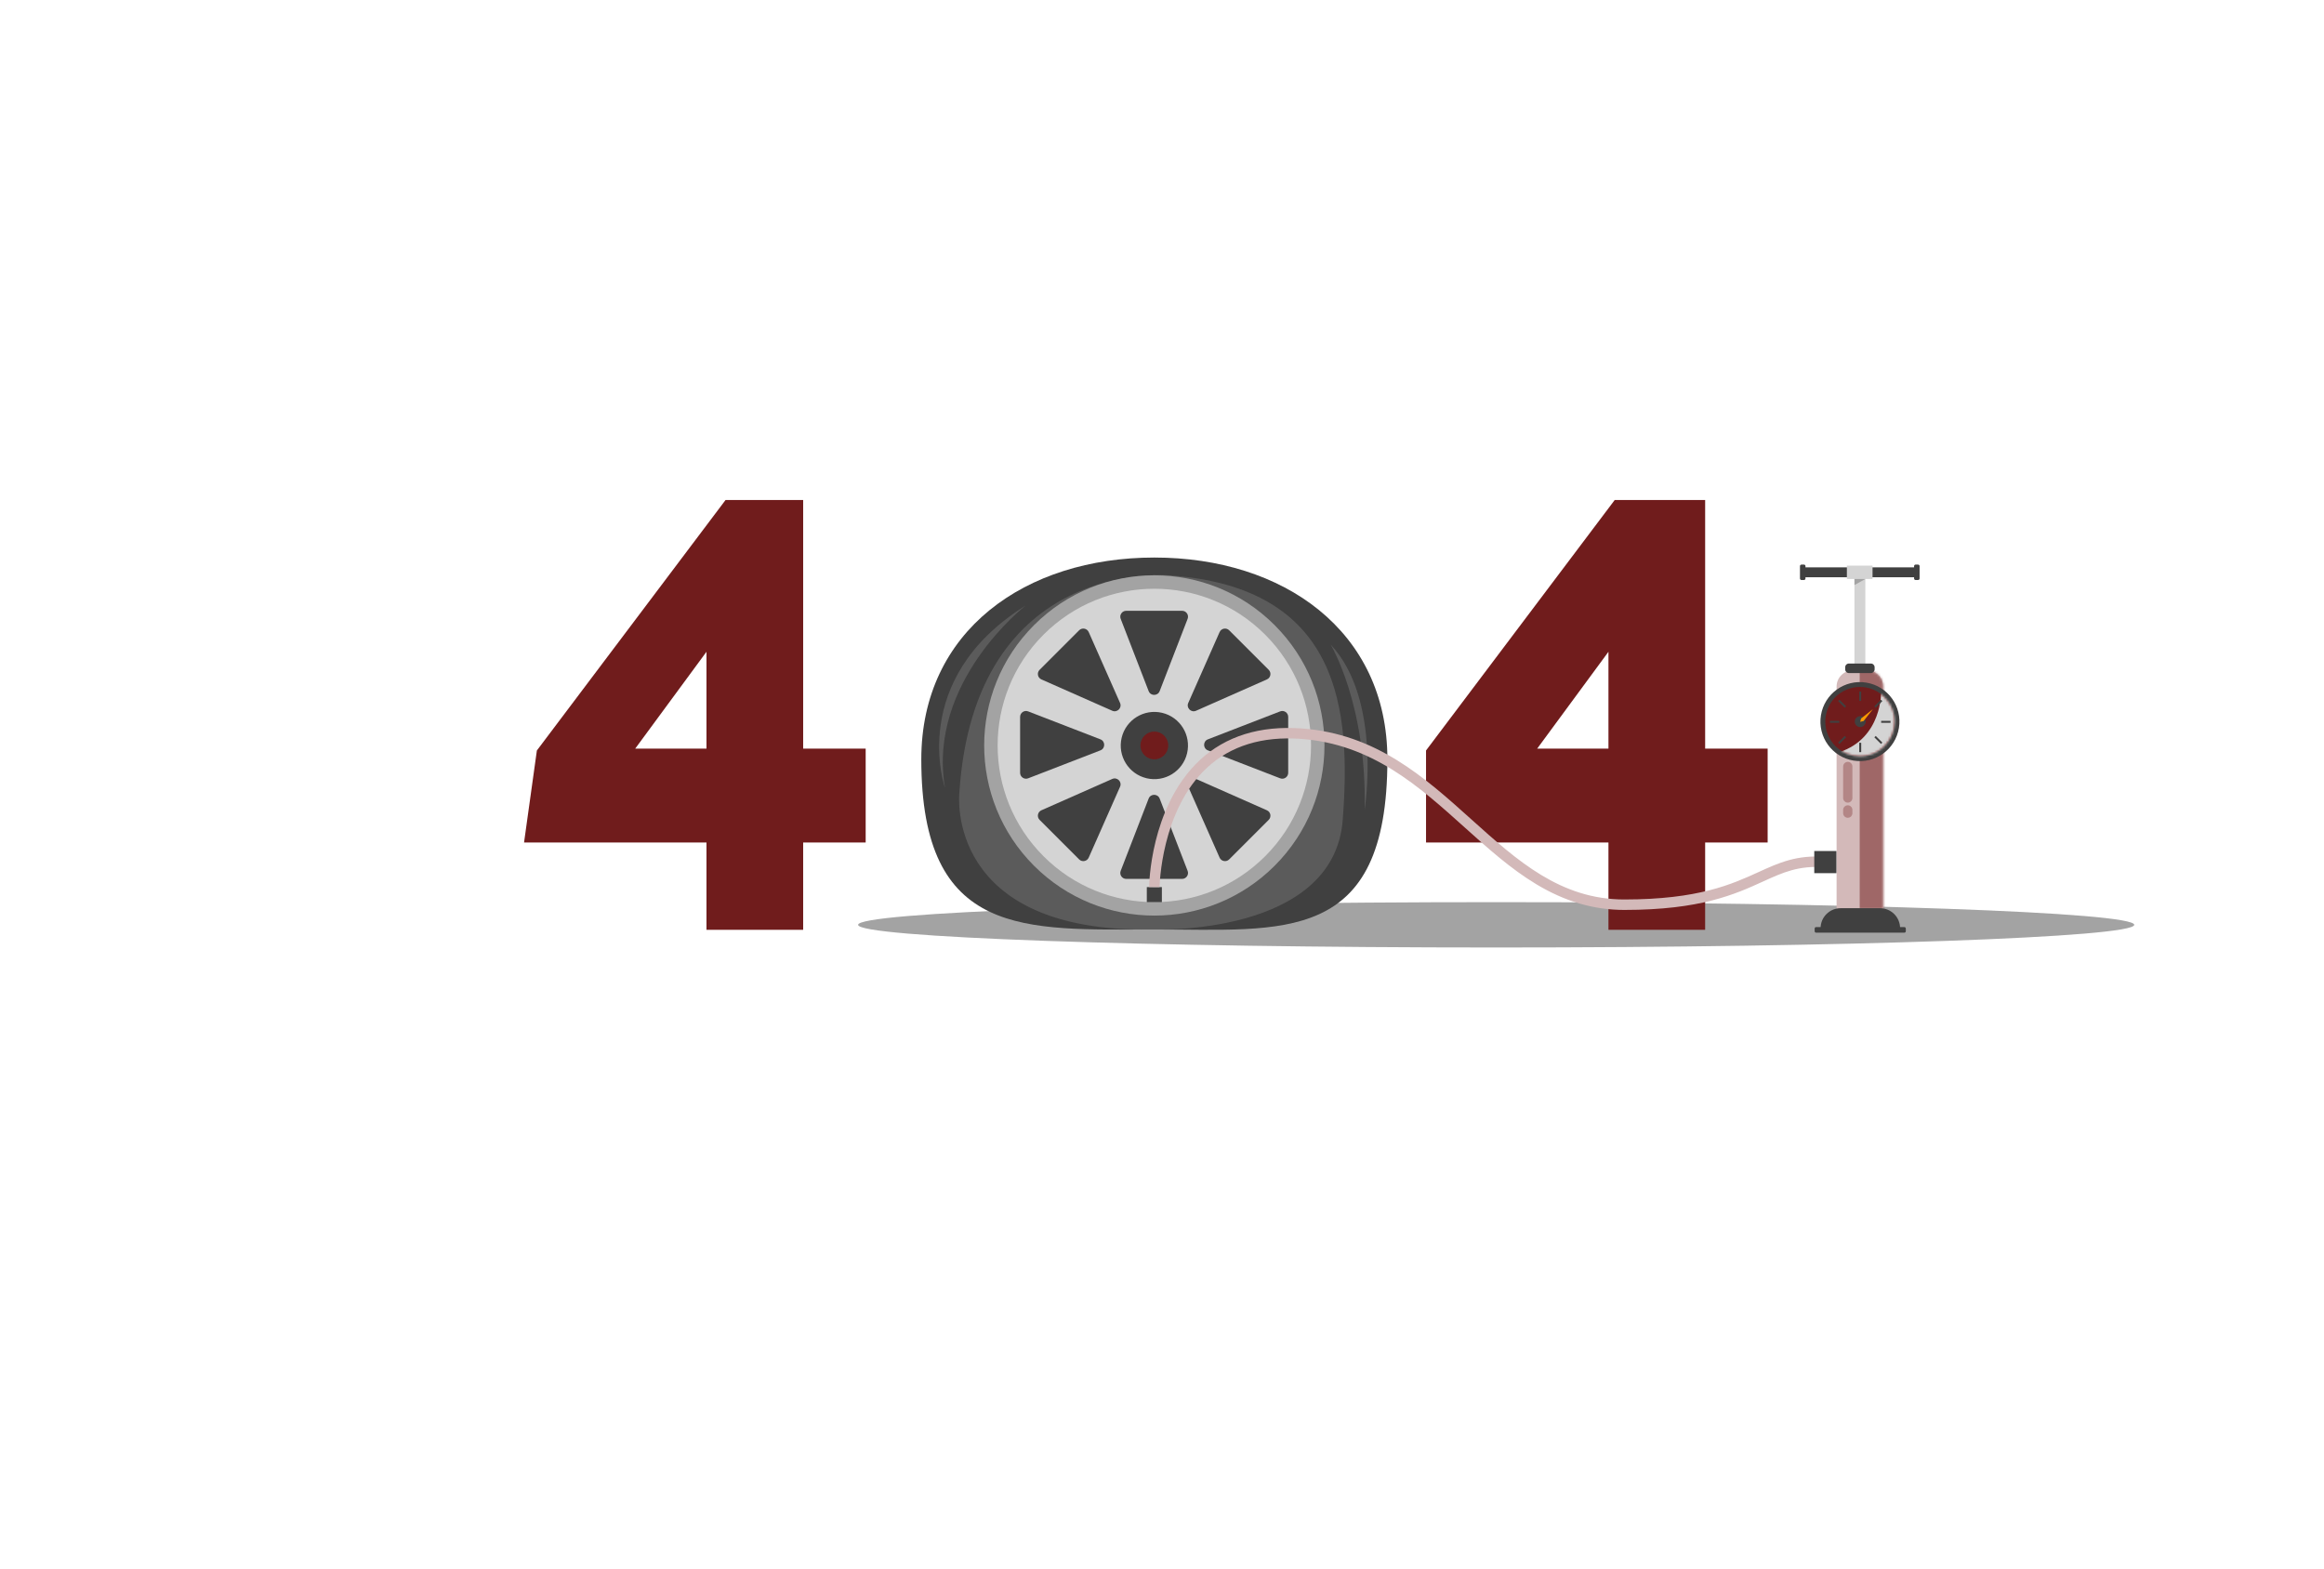 <svg width="1031" height="696" viewBox="0 0 1031 696" fill="none" xmlns="http://www.w3.org/2000/svg">
<g clip-path="url(#clip0_169_4877)">
<path d="M663.748 420.38C820.084 420.38 946.819 415.877 946.819 410.323C946.819 404.769 820.084 400.266 663.748 400.266C507.412 400.266 380.677 404.769 380.677 410.323C380.677 415.877 507.412 420.38 663.748 420.38Z" fill="#A3A3A3"/>
<path d="M615.491 336.9C615.491 419.485 569.203 412.392 512.104 412.392C455.006 412.392 408.718 416.501 408.718 336.9C408.718 279.795 455.006 247.368 512.104 247.368C569.203 247.368 615.491 279.796 615.491 336.9Z" fill="#404040"/>
<path opacity="0.28" d="M518.267 255.246C518.267 255.246 432.253 247.368 425.579 351.978C425.579 351.978 418.853 414.299 512.105 412.392C512.105 412.392 591.775 415.442 595.685 363.717C599.305 315.819 595.371 260.322 518.267 255.246Z" fill="#A3A3A3"/>
<path d="M565.473 384.119C594.951 354.638 594.951 306.84 565.473 277.359C535.995 247.878 488.202 247.878 458.724 277.359C429.247 306.84 429.247 354.638 458.724 384.119C488.202 413.6 535.995 413.6 565.473 384.119Z" fill="#A3A3A3"/>
<path d="M561.257 379.902C588.406 352.75 588.406 308.727 561.257 281.575C534.107 254.423 490.089 254.423 462.94 281.575C435.791 308.727 435.791 352.75 462.94 379.902C490.089 407.055 534.107 407.055 561.257 379.902Z" fill="#D4D4D4"/>
<path d="M512.02 270.999H524.417C526.26 270.999 527.529 272.851 526.864 274.57L520.132 291.979L514.467 306.629C513.602 308.867 510.437 308.867 509.572 306.629L503.906 291.979L497.174 274.57C496.509 272.851 497.778 270.999 499.622 270.999H512.02Z" fill="#404040"/>
<path d="M512.019 389.947H499.622C497.779 389.947 496.51 388.096 497.175 386.376L503.907 368.967L509.572 354.317C510.437 352.08 513.602 352.08 514.467 354.317L520.133 368.967L526.865 386.376C527.53 388.096 526.261 389.947 524.417 389.947H512.019Z" fill="#404040"/>
<path d="M554.07 288.419L562.836 297.186C564.14 298.49 563.728 300.696 562.042 301.442L544.973 308.991L530.609 315.344C528.415 316.314 526.177 314.076 527.147 311.882L533.5 297.516L541.048 280.446C541.794 278.76 544 278.348 545.304 279.652L554.07 288.419Z" fill="#404040"/>
<path d="M469.97 372.528L461.203 363.761C459.9 362.457 460.312 360.25 461.998 359.504L479.066 351.955L493.43 345.602C495.624 344.632 497.862 346.871 496.892 349.064L490.539 363.43L482.991 380.5C482.245 382.187 480.039 382.599 478.735 381.295L469.97 372.528Z" fill="#404040"/>
<path d="M571.487 330.473V342.872C571.487 344.716 569.636 345.985 567.916 345.319L550.51 338.587L535.861 332.921C533.624 332.056 533.624 328.89 535.861 328.025L550.51 322.359L567.916 315.627C569.636 314.961 571.487 316.23 571.487 318.074V330.473Z" fill="#404040"/>
<path d="M452.552 330.473V318.075C452.552 316.231 454.403 314.962 456.123 315.627L473.53 322.36L488.178 328.026C490.415 328.891 490.415 332.056 488.178 332.921L473.53 338.587L456.123 345.32C454.403 345.985 452.552 344.716 452.552 342.872V330.473Z" fill="#404040"/>
<path d="M554.069 372.528L545.303 381.295C543.999 382.599 541.793 382.187 541.047 380.501L533.499 363.43L527.146 349.064C526.176 346.871 528.415 344.632 530.608 345.603L544.972 351.956L562.041 359.505C563.727 360.251 564.139 362.457 562.835 363.761L554.069 372.528Z" fill="#404040"/>
<path d="M469.969 288.419L478.736 279.651C480.04 278.347 482.246 278.76 482.991 280.446L490.54 297.516L496.892 311.882C497.862 314.076 495.624 316.314 493.43 315.344L479.066 308.991L461.998 301.442C460.311 300.696 459.9 298.489 461.203 297.185L469.969 288.419Z" fill="#404040"/>
<path d="M526.629 334.206C528.522 326.188 523.557 318.153 515.54 316.26C507.522 314.367 499.488 319.332 497.595 327.35C495.702 335.368 500.667 343.403 508.684 345.296C516.702 347.19 524.736 342.225 526.629 334.206Z" fill="#404040"/>
<path d="M512.104 336.9C515.508 336.9 518.266 334.141 518.266 330.737C518.266 327.334 515.508 324.575 512.104 324.575C508.701 324.575 505.942 327.334 505.942 330.737C505.942 334.141 508.701 336.9 512.104 336.9Z" fill="#701C1C"/>
<path opacity="0.28" d="M455 268.671C455 268.671 411.283 302.509 419.218 349.51C419.218 349.51 402.285 301.582 455 268.671Z" fill="#A3A3A3"/>
<path opacity="0.28" d="M590.31 285.977C590.31 285.977 606.518 312.71 605.381 359.35C605.381 359.35 613.342 310.435 590.31 285.977Z" fill="#A3A3A3"/>
<path d="M713.56 373.788H632.633V332.974L716.333 221.847H756.456V332.154H784.184V373.788H756.456V412.544H713.56V373.788ZM713.56 289.18L681.936 332.154H713.56V289.18Z" fill="#701C1C"/>
<path d="M313.416 373.788H232.488L238.175 332.974L321.875 221.847H356.311V332.154H384.039V373.788H356.311V412.544H313.416V373.788ZM313.416 289.18L281.792 332.154H313.416V289.18Z" fill="#701C1C"/>
<path d="M827.525 256.114H822.695V304.442H827.525V256.114Z" fill="#D4D4D4"/>
<path d="M850.367 251.721H799.151V256.115H850.367V251.721Z" fill="#404040"/>
<path d="M800.301 257.335H799.19C798.823 257.335 798.525 257.038 798.525 256.671V251.165C798.525 250.797 798.823 250.5 799.19 250.5H800.301C800.668 250.5 800.966 250.797 800.966 251.165V256.671C800.966 257.038 800.668 257.335 800.301 257.335Z" fill="#404040"/>
<path d="M850.923 257.335H849.811C849.444 257.335 849.146 257.038 849.146 256.671V251.165C849.146 250.797 849.444 250.5 849.811 250.5H850.923C851.29 250.5 851.588 250.797 851.588 251.165V256.671C851.588 257.038 851.29 257.335 850.923 257.335Z" fill="#404040"/>
<path d="M830.717 250.951H819.333V256.887H830.717V250.951Z" fill="#D4D4D4"/>
<path opacity="0.33" d="M822.695 256.887H827.525L822.695 259.575V256.887Z" fill="#404040"/>
<path d="M835.449 403.403H814.771V304.627C814.771 300.661 817.985 297.446 821.95 297.446H828.269C832.235 297.446 835.449 300.661 835.449 304.627V403.403Z" fill="#D3B9B9"/>
<mask id="mask0_169_4877" style="mask-type:luminance" maskUnits="userSpaceOnUse" x="814" y="297" width="22" height="107">
<path d="M835.449 403.403H814.771V304.627C814.771 300.661 817.985 297.446 821.95 297.446H828.269C832.235 297.446 835.449 300.661 835.449 304.627V403.403Z" fill="white"/>
</mask>
<g mask="url(#mask0_169_4877)">
<path d="M839.253 294.39H825.025V407.392H839.253V294.39Z" fill="#9F6767"/>
</g>
<path d="M842.943 411.836H807.671C807.671 406.927 811.65 402.948 816.559 402.948H834.056C838.964 402.948 842.943 406.927 842.943 411.836Z" fill="#404040"/>
<path d="M844.835 413.807H805.679C805.322 413.807 805.034 413.518 805.034 413.162V411.97C805.034 411.614 805.323 411.325 805.679 411.325H844.835C845.192 411.325 845.48 411.614 845.48 411.97V413.162C845.48 413.519 845.192 413.807 844.835 413.807Z" fill="#404040"/>
<path d="M829.98 298.631H820.24C819.324 298.631 818.583 297.888 818.583 296.973V296.048C818.583 295.133 819.325 294.39 820.24 294.39H829.98C830.895 294.39 831.638 295.133 831.638 296.048V296.973C831.638 297.888 830.896 298.631 829.98 298.631Z" fill="#404040"/>
<path opacity="0.32" d="M819.733 356.114C818.597 356.114 817.676 355.193 817.676 354.057V340.076C817.676 338.94 818.597 338.02 819.733 338.02C820.869 338.02 821.789 338.94 821.789 340.076V354.057C821.789 355.193 820.869 356.114 819.733 356.114Z" fill="#701C1C"/>
<path opacity="0.32" d="M819.733 362.83C818.597 362.83 817.676 361.909 817.676 360.773V359.344C817.676 358.208 818.597 357.288 819.733 357.288C820.869 357.288 821.789 358.208 821.789 359.344V360.773C821.789 361.909 820.869 362.83 819.733 362.83Z" fill="#701C1C"/>
<path d="M842.426 322.963C843.977 313.408 837.488 304.404 827.934 302.853C818.379 301.303 809.377 307.792 807.826 317.347C806.276 326.903 812.764 335.906 822.318 337.457C831.873 339.008 840.875 332.519 842.426 322.963Z" fill="#404040"/>
<path d="M831.011 334.352C838.852 331.104 842.576 322.113 839.328 314.271C836.08 306.429 827.09 302.705 819.249 305.953C811.407 309.202 807.684 318.192 810.932 326.034C814.18 333.877 823.17 337.601 831.011 334.352Z" fill="#701C1C"/>
<mask id="mask1_169_4877" style="mask-type:luminance" maskUnits="userSpaceOnUse" x="809" y="304" width="32" height="32">
<path d="M831.011 334.352C838.852 331.104 842.576 322.113 839.328 314.271C836.08 306.429 827.09 302.705 819.249 305.953C811.407 309.202 807.684 318.192 810.932 326.034C814.18 333.877 823.17 337.601 831.011 334.352Z" fill="white"/>
</mask>
<g mask="url(#mask1_169_4877)">
<path d="M834.545 306.817C834.545 306.817 835.108 327.494 815.968 333.713C815.968 333.713 829.699 342.523 840.475 330.715C851.251 318.908 834.545 306.817 834.545 306.817Z" fill="#D4D4D4"/>
</g>
<path d="M825.256 322.58C826.592 322.58 827.676 321.496 827.676 320.16C827.676 318.824 826.592 317.74 825.256 317.74C823.92 317.74 822.837 318.824 822.837 320.16C822.837 321.496 823.92 322.58 825.256 322.58Z" fill="#404040"/>
<path d="M825.691 306.817H824.821V310.975H825.691V306.817Z" fill="#404040"/>
<path d="M825.691 329.554H824.821V333.712H825.691V329.554Z" fill="#404040"/>
<path d="M838.703 320.7V319.829H834.545V320.7H838.703Z" fill="#404040"/>
<path d="M815.968 320.7V319.83H811.81V320.7H815.968Z" fill="#404040"/>
<path d="M835.068 311.056L834.453 310.44L831.513 313.38L832.128 313.996L835.068 311.056Z" fill="#404040"/>
<path d="M818.993 327.133L818.377 326.518L815.438 329.458L816.053 330.073L818.993 327.133Z" fill="#404040"/>
<path d="M834.464 330.078L835.08 329.462L832.14 326.522L831.524 327.138L834.464 330.078Z" fill="#404040"/>
<path d="M818.388 314L819.003 313.385L816.064 310.445L815.448 311.06L818.388 314Z" fill="#404040"/>
<path d="M830.866 314.654L825.621 318.777L825.256 320.265L826.743 319.899L830.866 314.654Z" fill="#FE9A00"/>
<path d="M515.444 393.587H508.765V400.266H515.444V393.587Z" fill="#404040"/>
<path d="M720.564 403.716C707.01 403.716 694.206 399.96 681.421 392.234C670.112 385.401 660.215 376.499 649.738 367.074C629.503 348.873 608.58 330.052 577.024 327.816C559.964 326.605 546.007 330.893 535.539 340.556C514.977 359.535 514.426 393.268 514.423 393.607L509.786 393.567C509.789 393.201 509.892 384.464 512.692 373.14C515.292 362.623 520.817 347.845 532.373 337.167C543.821 326.588 558.953 321.885 577.352 323.189C610.497 325.538 632.022 344.901 652.839 363.625C673.107 381.857 692.251 399.077 720.564 399.077C753.47 399.077 768.254 392.339 780.133 386.925C789.257 382.766 797.138 379.174 809.96 380.178L809.599 384.802C797.967 383.892 790.947 387.092 782.056 391.145C769.768 396.746 754.477 403.716 720.564 403.716Z" fill="#D3B9B9"/>
<path d="M814.692 377.577H804.867V387.404H814.692V377.577Z" fill="#404040"/>
</g>
<defs>
<clipPath id="clip0_169_4877">
<rect width="1031" height="696" fill="white"/>
</clipPath>
</defs>
</svg>
